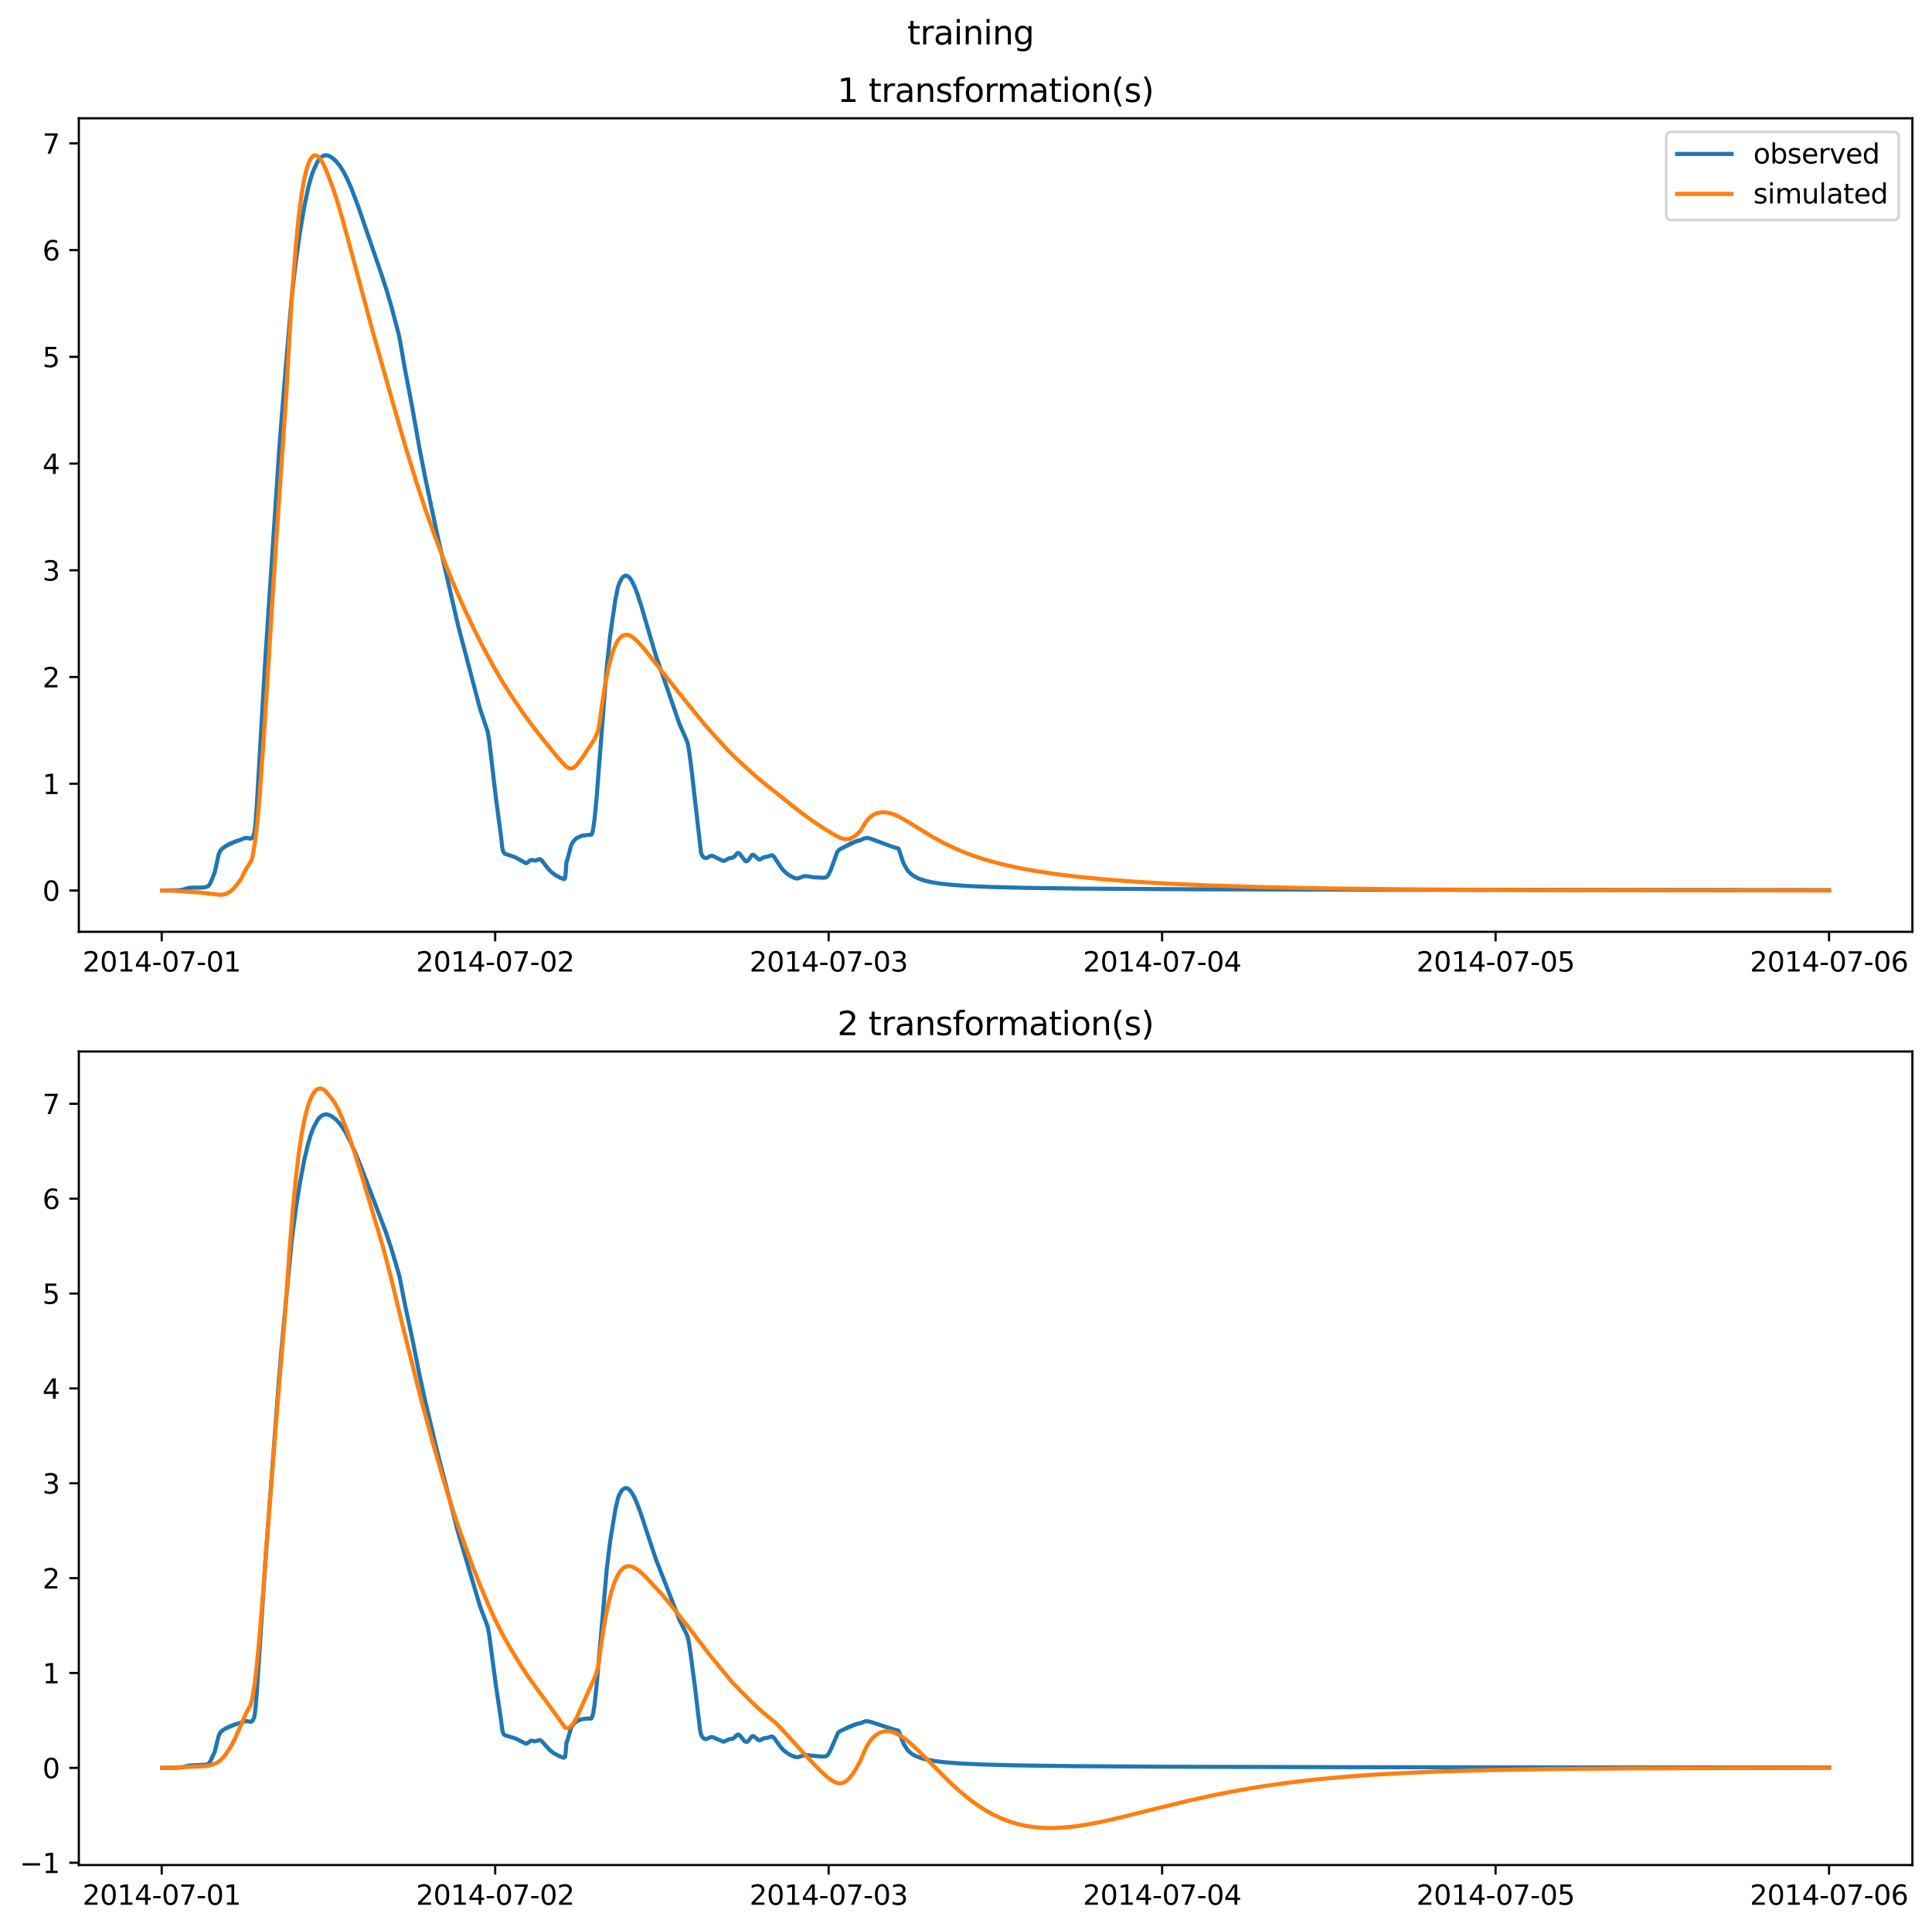 <?xml version="1.0" encoding="utf-8" standalone="no"?>
<!DOCTYPE svg PUBLIC "-//W3C//DTD SVG 1.1//EN"
  "http://www.w3.org/Graphics/SVG/1.1/DTD/svg11.dtd">
<svg xmlns:xlink="http://www.w3.org/1999/xlink" width="709.346pt" height="708.798pt" viewBox="0 0 709.346 708.798" xmlns="http://www.w3.org/2000/svg" version="1.1">
 <defs>
  <style type="text/css">*{stroke-linejoin: round; stroke-linecap: butt}</style>
 </defs>
 <g id="figure_1">
  <g id="patch_1">
   <path d="M 0 708.798 
L 709.346 708.798 
L 709.346 0 
L 0 0 
z
" style="fill: #ffffff"/>
  </g>
  <g id="axes_1">
   <g id="patch_2">
    <path d="M 28.942 342.2 
L 702.146 342.2 
L 702.146 43.44 
L 28.942 43.44 
z
" style="fill: #ffffff"/>
   </g>
   <g id="matplotlib.axis_1">
    <g id="xtick_1">
     <g id="line2d_1">
      <defs>
       <path id="m0d3fabbfa8" d="M 0 0 
L 0 3.5 
" style="stroke: #000000; stroke-width: 0.8"/>
      </defs>
      <g>
       <use xlink:href="#m0d3fabbfa8" x="59.372" y="342.2" style="stroke: #000000; stroke-width: 0.8"/>
      </g>
     </g>
     <g id="text_1">
      <!-- 2014-07-01 -->
      <g transform="translate(30.314 356.798) scale(0.1 -0.1)">
       <defs>
        <path id="DejaVuSans-32" d="M 1228 531 
L 3431 531 
L 3431 0 
L 469 0 
L 469 531 
Q 828 903 1448 1529 
Q 2069 2156 2228 2338 
Q 2531 2678 2651 2914 
Q 2772 3150 2772 3378 
Q 2772 3750 2511 3984 
Q 2250 4219 1831 4219 
Q 1534 4219 1204 4116 
Q 875 4013 500 3803 
L 500 4441 
Q 881 4594 1212 4672 
Q 1544 4750 1819 4750 
Q 2544 4750 2975 4387 
Q 3406 4025 3406 3419 
Q 3406 3131 3298 2873 
Q 3191 2616 2906 2266 
Q 2828 2175 2409 1742 
Q 1991 1309 1228 531 
z
" transform="scale(0.016)"/>
        <path id="DejaVuSans-30" d="M 2034 4250 
Q 1547 4250 1301 3770 
Q 1056 3291 1056 2328 
Q 1056 1369 1301 889 
Q 1547 409 2034 409 
Q 2525 409 2770 889 
Q 3016 1369 3016 2328 
Q 3016 3291 2770 3770 
Q 2525 4250 2034 4250 
z
M 2034 4750 
Q 2819 4750 3233 4129 
Q 3647 3509 3647 2328 
Q 3647 1150 3233 529 
Q 2819 -91 2034 -91 
Q 1250 -91 836 529 
Q 422 1150 422 2328 
Q 422 3509 836 4129 
Q 1250 4750 2034 4750 
z
" transform="scale(0.016)"/>
        <path id="DejaVuSans-31" d="M 794 531 
L 1825 531 
L 1825 4091 
L 703 3866 
L 703 4441 
L 1819 4666 
L 2450 4666 
L 2450 531 
L 3481 531 
L 3481 0 
L 794 0 
L 794 531 
z
" transform="scale(0.016)"/>
        <path id="DejaVuSans-34" d="M 2419 4116 
L 825 1625 
L 2419 1625 
L 2419 4116 
z
M 2253 4666 
L 3047 4666 
L 3047 1625 
L 3713 1625 
L 3713 1100 
L 3047 1100 
L 3047 0 
L 2419 0 
L 2419 1100 
L 313 1100 
L 313 1709 
L 2253 4666 
z
" transform="scale(0.016)"/>
        <path id="DejaVuSans-2d" d="M 313 2009 
L 1997 2009 
L 1997 1497 
L 313 1497 
L 313 2009 
z
" transform="scale(0.016)"/>
        <path id="DejaVuSans-37" d="M 525 4666 
L 3525 4666 
L 3525 4397 
L 1831 0 
L 1172 0 
L 2766 4134 
L 525 4134 
L 525 4666 
z
" transform="scale(0.016)"/>
       </defs>
       <use xlink:href="#DejaVuSans-32"/>
       <use xlink:href="#DejaVuSans-30" x="63.623"/>
       <use xlink:href="#DejaVuSans-31" x="127.246"/>
       <use xlink:href="#DejaVuSans-34" x="190.869"/>
       <use xlink:href="#DejaVuSans-2d" x="254.492"/>
       <use xlink:href="#DejaVuSans-30" x="290.576"/>
       <use xlink:href="#DejaVuSans-37" x="354.199"/>
       <use xlink:href="#DejaVuSans-2d" x="417.822"/>
       <use xlink:href="#DejaVuSans-30" x="453.906"/>
       <use xlink:href="#DejaVuSans-31" x="517.529"/>
      </g>
     </g>
    </g>
    <g id="xtick_2">
     <g id="line2d_2">
      <g>
       <use xlink:href="#m0d3fabbfa8" x="181.807" y="342.2" style="stroke: #000000; stroke-width: 0.8"/>
      </g>
     </g>
     <g id="text_2">
      <!-- 2014-07-02 -->
      <g transform="translate(152.749 356.798) scale(0.1 -0.1)">
       <use xlink:href="#DejaVuSans-32"/>
       <use xlink:href="#DejaVuSans-30" x="63.623"/>
       <use xlink:href="#DejaVuSans-31" x="127.246"/>
       <use xlink:href="#DejaVuSans-34" x="190.869"/>
       <use xlink:href="#DejaVuSans-2d" x="254.492"/>
       <use xlink:href="#DejaVuSans-30" x="290.576"/>
       <use xlink:href="#DejaVuSans-37" x="354.199"/>
       <use xlink:href="#DejaVuSans-2d" x="417.822"/>
       <use xlink:href="#DejaVuSans-30" x="453.906"/>
       <use xlink:href="#DejaVuSans-32" x="517.529"/>
      </g>
     </g>
    </g>
    <g id="xtick_3">
     <g id="line2d_3">
      <g>
       <use xlink:href="#m0d3fabbfa8" x="304.242" y="342.2" style="stroke: #000000; stroke-width: 0.8"/>
      </g>
     </g>
     <g id="text_3">
      <!-- 2014-07-03 -->
      <g transform="translate(275.184 356.798) scale(0.1 -0.1)">
       <defs>
        <path id="DejaVuSans-33" d="M 2597 2516 
Q 3050 2419 3304 2112 
Q 3559 1806 3559 1356 
Q 3559 666 3084 287 
Q 2609 -91 1734 -91 
Q 1441 -91 1130 -33 
Q 819 25 488 141 
L 488 750 
Q 750 597 1062 519 
Q 1375 441 1716 441 
Q 2309 441 2620 675 
Q 2931 909 2931 1356 
Q 2931 1769 2642 2001 
Q 2353 2234 1838 2234 
L 1294 2234 
L 1294 2753 
L 1863 2753 
Q 2328 2753 2575 2939 
Q 2822 3125 2822 3475 
Q 2822 3834 2567 4026 
Q 2313 4219 1838 4219 
Q 1578 4219 1281 4162 
Q 984 4106 628 3988 
L 628 4550 
Q 988 4650 1302 4700 
Q 1616 4750 1894 4750 
Q 2613 4750 3031 4423 
Q 3450 4097 3450 3541 
Q 3450 3153 3228 2886 
Q 3006 2619 2597 2516 
z
" transform="scale(0.016)"/>
       </defs>
       <use xlink:href="#DejaVuSans-32"/>
       <use xlink:href="#DejaVuSans-30" x="63.623"/>
       <use xlink:href="#DejaVuSans-31" x="127.246"/>
       <use xlink:href="#DejaVuSans-34" x="190.869"/>
       <use xlink:href="#DejaVuSans-2d" x="254.492"/>
       <use xlink:href="#DejaVuSans-30" x="290.576"/>
       <use xlink:href="#DejaVuSans-37" x="354.199"/>
       <use xlink:href="#DejaVuSans-2d" x="417.822"/>
       <use xlink:href="#DejaVuSans-30" x="453.906"/>
       <use xlink:href="#DejaVuSans-33" x="517.529"/>
      </g>
     </g>
    </g>
    <g id="xtick_4">
     <g id="line2d_4">
      <g>
       <use xlink:href="#m0d3fabbfa8" x="426.676" y="342.2" style="stroke: #000000; stroke-width: 0.8"/>
      </g>
     </g>
     <g id="text_4">
      <!-- 2014-07-04 -->
      <g transform="translate(397.619 356.798) scale(0.1 -0.1)">
       <use xlink:href="#DejaVuSans-32"/>
       <use xlink:href="#DejaVuSans-30" x="63.623"/>
       <use xlink:href="#DejaVuSans-31" x="127.246"/>
       <use xlink:href="#DejaVuSans-34" x="190.869"/>
       <use xlink:href="#DejaVuSans-2d" x="254.492"/>
       <use xlink:href="#DejaVuSans-30" x="290.576"/>
       <use xlink:href="#DejaVuSans-37" x="354.199"/>
       <use xlink:href="#DejaVuSans-2d" x="417.822"/>
       <use xlink:href="#DejaVuSans-30" x="453.906"/>
       <use xlink:href="#DejaVuSans-34" x="517.529"/>
      </g>
     </g>
    </g>
    <g id="xtick_5">
     <g id="line2d_5">
      <g>
       <use xlink:href="#m0d3fabbfa8" x="549.111" y="342.2" style="stroke: #000000; stroke-width: 0.8"/>
      </g>
     </g>
     <g id="text_5">
      <!-- 2014-07-05 -->
      <g transform="translate(520.053 356.798) scale(0.1 -0.1)">
       <defs>
        <path id="DejaVuSans-35" d="M 691 4666 
L 3169 4666 
L 3169 4134 
L 1269 4134 
L 1269 2991 
Q 1406 3038 1543 3061 
Q 1681 3084 1819 3084 
Q 2600 3084 3056 2656 
Q 3513 2228 3513 1497 
Q 3513 744 3044 326 
Q 2575 -91 1722 -91 
Q 1428 -91 1123 -41 
Q 819 9 494 109 
L 494 744 
Q 775 591 1075 516 
Q 1375 441 1709 441 
Q 2250 441 2565 725 
Q 2881 1009 2881 1497 
Q 2881 1984 2565 2268 
Q 2250 2553 1709 2553 
Q 1456 2553 1204 2497 
Q 953 2441 691 2322 
L 691 4666 
z
" transform="scale(0.016)"/>
       </defs>
       <use xlink:href="#DejaVuSans-32"/>
       <use xlink:href="#DejaVuSans-30" x="63.623"/>
       <use xlink:href="#DejaVuSans-31" x="127.246"/>
       <use xlink:href="#DejaVuSans-34" x="190.869"/>
       <use xlink:href="#DejaVuSans-2d" x="254.492"/>
       <use xlink:href="#DejaVuSans-30" x="290.576"/>
       <use xlink:href="#DejaVuSans-37" x="354.199"/>
       <use xlink:href="#DejaVuSans-2d" x="417.822"/>
       <use xlink:href="#DejaVuSans-30" x="453.906"/>
       <use xlink:href="#DejaVuSans-35" x="517.529"/>
      </g>
     </g>
    </g>
    <g id="xtick_6">
     <g id="line2d_6">
      <g>
       <use xlink:href="#m0d3fabbfa8" x="671.546" y="342.2" style="stroke: #000000; stroke-width: 0.8"/>
      </g>
     </g>
     <g id="text_6">
      <!-- 2014-07-06 -->
      <g transform="translate(642.488 356.798) scale(0.1 -0.1)">
       <defs>
        <path id="DejaVuSans-36" d="M 2113 2584 
Q 1688 2584 1439 2293 
Q 1191 2003 1191 1497 
Q 1191 994 1439 701 
Q 1688 409 2113 409 
Q 2538 409 2786 701 
Q 3034 994 3034 1497 
Q 3034 2003 2786 2293 
Q 2538 2584 2113 2584 
z
M 3366 4563 
L 3366 3988 
Q 3128 4100 2886 4159 
Q 2644 4219 2406 4219 
Q 1781 4219 1451 3797 
Q 1122 3375 1075 2522 
Q 1259 2794 1537 2939 
Q 1816 3084 2150 3084 
Q 2853 3084 3261 2657 
Q 3669 2231 3669 1497 
Q 3669 778 3244 343 
Q 2819 -91 2113 -91 
Q 1303 -91 875 529 
Q 447 1150 447 2328 
Q 447 3434 972 4092 
Q 1497 4750 2381 4750 
Q 2619 4750 2861 4703 
Q 3103 4656 3366 4563 
z
" transform="scale(0.016)"/>
       </defs>
       <use xlink:href="#DejaVuSans-32"/>
       <use xlink:href="#DejaVuSans-30" x="63.623"/>
       <use xlink:href="#DejaVuSans-31" x="127.246"/>
       <use xlink:href="#DejaVuSans-34" x="190.869"/>
       <use xlink:href="#DejaVuSans-2d" x="254.492"/>
       <use xlink:href="#DejaVuSans-30" x="290.576"/>
       <use xlink:href="#DejaVuSans-37" x="354.199"/>
       <use xlink:href="#DejaVuSans-2d" x="417.822"/>
       <use xlink:href="#DejaVuSans-30" x="453.906"/>
       <use xlink:href="#DejaVuSans-36" x="517.529"/>
      </g>
     </g>
    </g>
   </g>
   <g id="matplotlib.axis_2">
    <g id="ytick_1">
     <g id="line2d_7">
      <defs>
       <path id="m745e5eaf6a" d="M 0 0 
L -3.5 0 
" style="stroke: #000000; stroke-width: 0.8"/>
      </defs>
      <g>
       <use xlink:href="#m745e5eaf6a" x="28.942" y="327.025" style="stroke: #000000; stroke-width: 0.8"/>
      </g>
     </g>
     <g id="text_7">
      <!-- 0 -->
      <g transform="translate(15.58 330.825) scale(0.1 -0.1)">
       <use xlink:href="#DejaVuSans-30"/>
      </g>
     </g>
    </g>
    <g id="ytick_2">
     <g id="line2d_8">
      <g>
       <use xlink:href="#m745e5eaf6a" x="28.942" y="287.829" style="stroke: #000000; stroke-width: 0.8"/>
      </g>
     </g>
     <g id="text_8">
      <!-- 1 -->
      <g transform="translate(15.58 291.628) scale(0.1 -0.1)">
       <use xlink:href="#DejaVuSans-31"/>
      </g>
     </g>
    </g>
    <g id="ytick_3">
     <g id="line2d_9">
      <g>
       <use xlink:href="#m745e5eaf6a" x="28.942" y="248.632" style="stroke: #000000; stroke-width: 0.8"/>
      </g>
     </g>
     <g id="text_9">
      <!-- 2 -->
      <g transform="translate(15.58 252.431) scale(0.1 -0.1)">
       <use xlink:href="#DejaVuSans-32"/>
      </g>
     </g>
    </g>
    <g id="ytick_4">
     <g id="line2d_10">
      <g>
       <use xlink:href="#m745e5eaf6a" x="28.942" y="209.435" style="stroke: #000000; stroke-width: 0.8"/>
      </g>
     </g>
     <g id="text_10">
      <!-- 3 -->
      <g transform="translate(15.58 213.234) scale(0.1 -0.1)">
       <use xlink:href="#DejaVuSans-33"/>
      </g>
     </g>
    </g>
    <g id="ytick_5">
     <g id="line2d_11">
      <g>
       <use xlink:href="#m745e5eaf6a" x="28.942" y="170.238" style="stroke: #000000; stroke-width: 0.8"/>
      </g>
     </g>
     <g id="text_11">
      <!-- 4 -->
      <g transform="translate(15.58 174.037) scale(0.1 -0.1)">
       <use xlink:href="#DejaVuSans-34"/>
      </g>
     </g>
    </g>
    <g id="ytick_6">
     <g id="line2d_12">
      <g>
       <use xlink:href="#m745e5eaf6a" x="28.942" y="131.041" style="stroke: #000000; stroke-width: 0.8"/>
      </g>
     </g>
     <g id="text_12">
      <!-- 5 -->
      <g transform="translate(15.58 134.841) scale(0.1 -0.1)">
       <use xlink:href="#DejaVuSans-35"/>
      </g>
     </g>
    </g>
    <g id="ytick_7">
     <g id="line2d_13">
      <g>
       <use xlink:href="#m745e5eaf6a" x="28.942" y="91.845" style="stroke: #000000; stroke-width: 0.8"/>
      </g>
     </g>
     <g id="text_13">
      <!-- 6 -->
      <g transform="translate(15.58 95.644) scale(0.1 -0.1)">
       <use xlink:href="#DejaVuSans-36"/>
      </g>
     </g>
    </g>
    <g id="ytick_8">
     <g id="line2d_14">
      <g>
       <use xlink:href="#m745e5eaf6a" x="28.942" y="52.648" style="stroke: #000000; stroke-width: 0.8"/>
      </g>
     </g>
     <g id="text_14">
      <!-- 7 -->
      <g transform="translate(15.58 56.447) scale(0.1 -0.1)">
       <use xlink:href="#DejaVuSans-37"/>
      </g>
     </g>
    </g>
   </g>
   <g id="line2d_15">
    <path d="M 59.542 327.025 
L 66.344 326.924 
L 67.45 326.625 
L 69.15 326.112 
L 70.595 325.968 
L 73.316 325.986 
L 75.017 325.89 
L 76.122 325.6 
L 76.632 325.229 
L 77.142 324.484 
L 77.738 323.176 
L 78.843 320.368 
L 80.288 313.753 
L 80.883 312.423 
L 81.479 311.718 
L 81.819 311.466 
L 82.159 311.185 
L 82.244 311.192 
L 82.499 310.993 
L 82.754 310.774 
L 82.839 310.81 
L 83.179 310.512 
L 83.264 310.592 
L 83.349 310.403 
L 83.434 310.491 
L 83.604 310.35 
L 84.284 309.907 
L 84.369 310.018 
L 84.454 309.824 
L 84.539 309.934 
L 84.624 309.743 
L 84.709 309.863 
L 84.795 309.668 
L 84.88 309.779 
L 84.965 309.595 
L 85.05 309.688 
L 85.135 309.53 
L 85.22 309.624 
L 85.39 309.517 
L 85.645 309.374 
L 85.9 309.204 
L 85.985 309.293 
L 86.07 309.128 
L 86.155 309.211 
L 86.325 309.088 
L 86.58 309.03 
L 86.665 308.892 
L 86.75 308.957 
L 86.92 308.848 
L 87.005 308.864 
L 87.09 308.754 
L 87.175 308.822 
L 87.345 308.725 
L 87.685 308.625 
L 89.046 308.151 
L 89.556 307.865 
L 89.981 307.72 
L 90.916 307.752 
L 92.107 307.995 
L 92.362 307.893 
L 92.532 307.767 
L 92.957 307.037 
L 93.297 306.244 
L 93.552 304.829 
L 93.892 301.386 
L 94.317 295.191 
L 97.463 241.162 
L 102.48 165.8 
L 103.415 153.364 
L 104.775 136.703 
L 107.156 108.552 
L 108.686 95.578 
L 110.132 85.282 
L 111.747 75.724 
L 113.022 69.63 
L 113.873 66.292 
L 114.978 62.812 
L 116.508 59.5 
L 117.359 58.304 
L 118.124 57.58 
L 118.889 57.158 
L 119.569 57.023 
L 120.335 57.108 
L 121.1 57.417 
L 122.12 58.08 
L 123.31 59.129 
L 124.756 60.88 
L 126.031 62.896 
L 127.392 65.519 
L 128.922 68.972 
L 131.473 75.669 
L 136.319 89.868 
L 139.89 100.254 
L 142.016 106.809 
L 143.801 112.941 
L 146.352 122.637 
L 146.862 125.05 
L 148.648 135.447 
L 150.603 145.629 
L 151.453 150.204 
L 154.004 164.622 
L 156.215 175.886 
L 160.381 195.665 
L 168.118 229.425 
L 176.11 259.807 
L 177.556 264.232 
L 179.086 268.798 
L 179.596 271.957 
L 180.362 278.393 
L 182.062 292.878 
L 183.933 307.007 
L 184.443 311.577 
L 184.783 312.79 
L 185.123 313.321 
L 185.548 313.585 
L 189.204 314.841 
L 193.115 317.026 
L 193.54 316.882 
L 194.22 316.296 
L 194.816 315.875 
L 195.241 315.792 
L 195.836 315.924 
L 196.431 316.062 
L 196.941 315.94 
L 198.047 315.488 
L 198.472 315.627 
L 198.982 316.068 
L 199.917 317.279 
L 201.448 319.243 
L 202.638 320.417 
L 203.913 321.369 
L 205.444 322.221 
L 207.059 322.87 
L 207.484 322.427 
L 207.654 321.024 
L 207.994 316.36 
L 208.079 316.392 
L 208.249 315.94 
L 209.695 310.447 
L 210.545 308.958 
L 211.65 307.826 
L 213.606 306.915 
L 215.732 306.647 
L 217.177 306.494 
L 217.432 305.972 
L 217.772 304.545 
L 218.282 300.938 
L 219.048 292.92 
L 222.789 244.775 
L 224.064 233.073 
L 225.934 220.306 
L 226.87 215.677 
L 227.295 214.391 
L 228.145 212.644 
L 228.655 211.966 
L 229.505 211.424 
L 230.016 211.414 
L 230.611 211.693 
L 231.206 212.246 
L 231.971 213.347 
L 232.991 215.416 
L 233.927 217.834 
L 235.287 221.974 
L 238.263 232.18 
L 240.814 240.81 
L 242.514 245.722 
L 243.875 249.61 
L 249.486 265.93 
L 251.442 270.343 
L 252.462 272.826 
L 253.057 276.103 
L 253.907 282.712 
L 257.393 313.237 
L 257.818 314.216 
L 258.329 314.791 
L 258.754 315.059 
L 259.264 315.136 
L 259.774 314.95 
L 260.964 314.31 
L 261.645 314.306 
L 262.24 314.575 
L 263.09 315.027 
L 265.641 316.206 
L 266.236 316.017 
L 267.001 315.545 
L 267.681 315.197 
L 268.361 315.047 
L 269.127 314.917 
L 269.552 314.628 
L 269.807 314.368 
L 270.657 313.347 
L 270.997 313.233 
L 271.337 313.353 
L 271.762 313.779 
L 273.633 316.185 
L 274.058 316.304 
L 274.398 316.196 
L 274.908 315.671 
L 276.099 313.994 
L 276.439 313.897 
L 276.779 314.019 
L 277.374 314.534 
L 278.564 315.611 
L 278.989 315.653 
L 279.415 315.433 
L 280.35 314.845 
L 281.455 314.654 
L 282.135 314.468 
L 283.326 314.044 
L 283.751 314.216 
L 284.261 314.737 
L 285.026 315.908 
L 286.812 318.67 
L 287.747 319.767 
L 288.937 320.842 
L 290.298 321.756 
L 291.743 322.454 
L 292.338 322.602 
L 293.018 322.578 
L 293.784 322.286 
L 294.974 321.829 
L 295.824 321.744 
L 296.845 321.867 
L 298.97 322.2 
L 302.626 322.354 
L 303.306 322.165 
L 303.732 321.856 
L 304.242 321.15 
L 304.922 319.728 
L 305.942 316.926 
L 307.388 312.931 
L 307.983 312.167 
L 308.578 311.75 
L 309.513 311.318 
L 309.768 311.232 
L 310.108 310.955 
L 310.278 310.913 
L 310.533 310.716 
L 310.618 310.784 
L 310.788 310.628 
L 310.874 310.633 
L 310.959 310.471 
L 311.044 310.581 
L 311.129 310.378 
L 311.214 310.5 
L 311.299 310.292 
L 311.384 310.361 
L 311.724 310.103 
L 311.809 310.172 
L 311.894 309.979 
L 311.979 310.109 
L 312.064 309.89 
L 312.149 310.044 
L 312.234 309.803 
L 312.319 309.954 
L 312.404 309.723 
L 312.489 309.874 
L 312.574 309.633 
L 312.659 309.787 
L 312.744 309.562 
L 312.829 309.704 
L 312.914 309.51 
L 312.999 309.605 
L 313.084 309.444 
L 313.169 309.495 
L 313.424 309.332 
L 313.679 309.164 
L 313.764 309.271 
L 313.849 309.105 
L 313.934 309.176 
L 314.274 308.952 
L 314.36 309.035 
L 314.445 308.889 
L 314.53 308.964 
L 314.87 308.743 
L 314.955 308.817 
L 315.125 308.702 
L 315.21 308.752 
L 315.295 308.634 
L 315.38 308.705 
L 315.72 308.544 
L 315.89 308.573 
L 316.145 308.467 
L 316.57 308.272 
L 316.995 307.975 
L 318.356 307.705 
L 319.461 307.957 
L 320.056 308.161 
L 320.736 308.392 
L 321.246 308.606 
L 321.842 308.826 
L 327.963 311.079 
L 329.834 311.615 
L 330.174 312.296 
L 331.194 315.548 
L 331.789 317.152 
L 333.15 319.543 
L 333.915 320.441 
L 334.935 321.327 
L 336.041 322.036 
L 337.486 322.718 
L 339.357 323.352 
L 341.822 323.945 
L 344.883 324.454 
L 349.219 324.941 
L 354.746 325.339 
L 363.418 325.727 
L 376.682 326.063 
L 396.748 326.331 
L 440.28 326.595 
L 516.632 326.773 
L 666.359 326.891 
L 671.546 326.893 
L 671.546 326.893 
" clip-path="url(#pdb3bdbfca3)" style="fill: none; stroke: #1f77b4; stroke-width: 1.5; stroke-linecap: square"/>
   </g>
   <g id="line2d_16">
    <path d="M 59.542 327.025 
L 64.049 327.134 
L 73.146 327.762 
L 76.462 328.102 
L 80.883 328.615 
L 82.159 328.477 
L 83.094 328.191 
L 84.369 327.498 
L 85.56 326.52 
L 86.92 324.964 
L 88.536 322.783 
L 89.556 320.598 
L 90.746 318.528 
L 92.277 316.112 
L 92.787 314.323 
L 93.722 308.62 
L 94.572 301.182 
L 95.337 292.311 
L 96.868 270.823 
L 98.313 248.014 
L 100.184 217.739 
L 101.714 194.496 
L 105.115 145.147 
L 106.306 122.9 
L 107.411 105.635 
L 108.601 90.406 
L 109.707 79.225 
L 110.642 71.942 
L 111.577 66.386 
L 112.427 62.64 
L 113.193 60.181 
L 113.873 58.642 
L 114.553 57.641 
L 115.148 57.166 
L 115.658 57.023 
L 116.168 57.105 
L 116.679 57.392 
L 117.274 57.958 
L 117.954 58.885 
L 118.804 60.409 
L 119.909 62.909 
L 122.12 68.747 
L 123.651 73.339 
L 125.691 80.25 
L 129.007 92.505 
L 137.084 122.595 
L 145.077 150.871 
L 148.988 164.467 
L 152.814 176.892 
L 156.3 187.424 
L 159.531 196.56 
L 163.527 207.088 
L 166.928 215.437 
L 170.414 223.35 
L 173.815 230.61 
L 177.046 237.055 
L 181.212 244.808 
L 184.358 250.199 
L 187.674 255.421 
L 192.265 262.16 
L 195.241 266.23 
L 198.897 270.923 
L 204.253 277.527 
L 207.314 280.984 
L 208.164 281.727 
L 209.1 282.203 
L 210.12 282.139 
L 210.545 281.965 
L 211.565 281.179 
L 213.606 278.504 
L 217.517 272.638 
L 218.027 271.864 
L 218.537 270.966 
L 219.303 269.093 
L 219.643 267.984 
L 220.153 265.389 
L 221.088 258.32 
L 222.278 250.885 
L 223.384 245.348 
L 224.404 241.272 
L 225.339 238.397 
L 226.19 236.423 
L 227.04 234.974 
L 227.805 234.062 
L 228.57 233.473 
L 229.335 233.168 
L 230.101 233.109 
L 230.866 233.267 
L 231.716 233.659 
L 232.736 234.381 
L 234.182 235.716 
L 235.967 237.65 
L 238.773 241.149 
L 244.64 248.54 
L 248.041 252.869 
L 250.932 256.473 
L 254.162 260.48 
L 258.499 265.808 
L 261.304 269.02 
L 267.681 275.975 
L 270.232 278.485 
L 277.544 285.146 
L 281.03 288.016 
L 289.447 294.72 
L 294.209 298.482 
L 298.46 301.569 
L 302.541 304.261 
L 307.303 307.137 
L 309.003 307.899 
L 310.193 308.156 
L 311.469 308.125 
L 312.574 307.795 
L 314.104 306.807 
L 315.465 305.566 
L 316.145 304.836 
L 316.57 304.048 
L 317.845 301.936 
L 318.866 300.677 
L 319.886 299.751 
L 320.991 299.048 
L 322.182 298.577 
L 323.457 298.34 
L 324.902 298.332 
L 326.348 298.539 
L 327.878 298.987 
L 329.664 299.752 
L 332.13 301.077 
L 336.041 303.472 
L 342.673 307.513 
L 346.754 309.724 
L 350.75 311.634 
L 354.831 313.332 
L 359.082 314.858 
L 363.673 316.268 
L 368.69 317.573 
L 374.301 318.798 
L 380.593 319.94 
L 387.82 321.018 
L 396.068 322.019 
L 405.59 322.945 
L 416.643 323.791 
L 429.567 324.55 
L 444.701 325.211 
L 462.812 325.771 
L 485.003 326.227 
L 513.486 326.578 
L 552.767 326.824 
L 615.345 326.969 
L 671.546 327.007 
L 671.546 327.007 
" clip-path="url(#pdb3bdbfca3)" style="fill: none; stroke: #ff7f0e; stroke-width: 1.5; stroke-linecap: square"/>
   </g>
   <g id="patch_3">
    <path d="M 28.942 342.2 
L 28.942 43.44 
" style="fill: none; stroke: #000000; stroke-width: 0.8; stroke-linejoin: miter; stroke-linecap: square"/>
   </g>
   <g id="patch_4">
    <path d="M 702.146 342.2 
L 702.146 43.44 
" style="fill: none; stroke: #000000; stroke-width: 0.8; stroke-linejoin: miter; stroke-linecap: square"/>
   </g>
   <g id="patch_5">
    <path d="M 28.942 342.2 
L 702.146 342.2 
" style="fill: none; stroke: #000000; stroke-width: 0.8; stroke-linejoin: miter; stroke-linecap: square"/>
   </g>
   <g id="patch_6">
    <path d="M 28.942 43.44 
L 702.146 43.44 
" style="fill: none; stroke: #000000; stroke-width: 0.8; stroke-linejoin: miter; stroke-linecap: square"/>
   </g>
   <g id="text_15">
    <!-- 1 transformation(s) -->
    <g transform="translate(307.429 37.44) scale(0.12 -0.12)">
     <defs>
      <path id="DejaVuSans-20" transform="scale(0.016)"/>
      <path id="DejaVuSans-74" d="M 1172 4494 
L 1172 3500 
L 2356 3500 
L 2356 3053 
L 1172 3053 
L 1172 1153 
Q 1172 725 1289 603 
Q 1406 481 1766 481 
L 2356 481 
L 2356 0 
L 1766 0 
Q 1100 0 847 248 
Q 594 497 594 1153 
L 594 3053 
L 172 3053 
L 172 3500 
L 594 3500 
L 594 4494 
L 1172 4494 
z
" transform="scale(0.016)"/>
      <path id="DejaVuSans-72" d="M 2631 2963 
Q 2534 3019 2420 3045 
Q 2306 3072 2169 3072 
Q 1681 3072 1420 2755 
Q 1159 2438 1159 1844 
L 1159 0 
L 581 0 
L 581 3500 
L 1159 3500 
L 1159 2956 
Q 1341 3275 1631 3429 
Q 1922 3584 2338 3584 
Q 2397 3584 2469 3576 
Q 2541 3569 2628 3553 
L 2631 2963 
z
" transform="scale(0.016)"/>
      <path id="DejaVuSans-61" d="M 2194 1759 
Q 1497 1759 1228 1600 
Q 959 1441 959 1056 
Q 959 750 1161 570 
Q 1363 391 1709 391 
Q 2188 391 2477 730 
Q 2766 1069 2766 1631 
L 2766 1759 
L 2194 1759 
z
M 3341 1997 
L 3341 0 
L 2766 0 
L 2766 531 
Q 2569 213 2275 61 
Q 1981 -91 1556 -91 
Q 1019 -91 701 211 
Q 384 513 384 1019 
Q 384 1609 779 1909 
Q 1175 2209 1959 2209 
L 2766 2209 
L 2766 2266 
Q 2766 2663 2505 2880 
Q 2244 3097 1772 3097 
Q 1472 3097 1187 3025 
Q 903 2953 641 2809 
L 641 3341 
Q 956 3463 1253 3523 
Q 1550 3584 1831 3584 
Q 2591 3584 2966 3190 
Q 3341 2797 3341 1997 
z
" transform="scale(0.016)"/>
      <path id="DejaVuSans-6e" d="M 3513 2113 
L 3513 0 
L 2938 0 
L 2938 2094 
Q 2938 2591 2744 2837 
Q 2550 3084 2163 3084 
Q 1697 3084 1428 2787 
Q 1159 2491 1159 1978 
L 1159 0 
L 581 0 
L 581 3500 
L 1159 3500 
L 1159 2956 
Q 1366 3272 1645 3428 
Q 1925 3584 2291 3584 
Q 2894 3584 3203 3211 
Q 3513 2838 3513 2113 
z
" transform="scale(0.016)"/>
      <path id="DejaVuSans-73" d="M 2834 3397 
L 2834 2853 
Q 2591 2978 2328 3040 
Q 2066 3103 1784 3103 
Q 1356 3103 1142 2972 
Q 928 2841 928 2578 
Q 928 2378 1081 2264 
Q 1234 2150 1697 2047 
L 1894 2003 
Q 2506 1872 2764 1633 
Q 3022 1394 3022 966 
Q 3022 478 2636 193 
Q 2250 -91 1575 -91 
Q 1294 -91 989 -36 
Q 684 19 347 128 
L 347 722 
Q 666 556 975 473 
Q 1284 391 1588 391 
Q 1994 391 2212 530 
Q 2431 669 2431 922 
Q 2431 1156 2273 1281 
Q 2116 1406 1581 1522 
L 1381 1569 
Q 847 1681 609 1914 
Q 372 2147 372 2553 
Q 372 3047 722 3315 
Q 1072 3584 1716 3584 
Q 2034 3584 2315 3537 
Q 2597 3491 2834 3397 
z
" transform="scale(0.016)"/>
      <path id="DejaVuSans-66" d="M 2375 4863 
L 2375 4384 
L 1825 4384 
Q 1516 4384 1395 4259 
Q 1275 4134 1275 3809 
L 1275 3500 
L 2222 3500 
L 2222 3053 
L 1275 3053 
L 1275 0 
L 697 0 
L 697 3053 
L 147 3053 
L 147 3500 
L 697 3500 
L 697 3744 
Q 697 4328 969 4595 
Q 1241 4863 1831 4863 
L 2375 4863 
z
" transform="scale(0.016)"/>
      <path id="DejaVuSans-6f" d="M 1959 3097 
Q 1497 3097 1228 2736 
Q 959 2375 959 1747 
Q 959 1119 1226 758 
Q 1494 397 1959 397 
Q 2419 397 2687 759 
Q 2956 1122 2956 1747 
Q 2956 2369 2687 2733 
Q 2419 3097 1959 3097 
z
M 1959 3584 
Q 2709 3584 3137 3096 
Q 3566 2609 3566 1747 
Q 3566 888 3137 398 
Q 2709 -91 1959 -91 
Q 1206 -91 779 398 
Q 353 888 353 1747 
Q 353 2609 779 3096 
Q 1206 3584 1959 3584 
z
" transform="scale(0.016)"/>
      <path id="DejaVuSans-6d" d="M 3328 2828 
Q 3544 3216 3844 3400 
Q 4144 3584 4550 3584 
Q 5097 3584 5394 3201 
Q 5691 2819 5691 2113 
L 5691 0 
L 5113 0 
L 5113 2094 
Q 5113 2597 4934 2840 
Q 4756 3084 4391 3084 
Q 3944 3084 3684 2787 
Q 3425 2491 3425 1978 
L 3425 0 
L 2847 0 
L 2847 2094 
Q 2847 2600 2669 2842 
Q 2491 3084 2119 3084 
Q 1678 3084 1418 2786 
Q 1159 2488 1159 1978 
L 1159 0 
L 581 0 
L 581 3500 
L 1159 3500 
L 1159 2956 
Q 1356 3278 1631 3431 
Q 1906 3584 2284 3584 
Q 2666 3584 2933 3390 
Q 3200 3197 3328 2828 
z
" transform="scale(0.016)"/>
      <path id="DejaVuSans-69" d="M 603 3500 
L 1178 3500 
L 1178 0 
L 603 0 
L 603 3500 
z
M 603 4863 
L 1178 4863 
L 1178 4134 
L 603 4134 
L 603 4863 
z
" transform="scale(0.016)"/>
      <path id="DejaVuSans-28" d="M 1984 4856 
Q 1566 4138 1362 3434 
Q 1159 2731 1159 2009 
Q 1159 1288 1364 580 
Q 1569 -128 1984 -844 
L 1484 -844 
Q 1016 -109 783 600 
Q 550 1309 550 2009 
Q 550 2706 781 3412 
Q 1013 4119 1484 4856 
L 1984 4856 
z
" transform="scale(0.016)"/>
      <path id="DejaVuSans-29" d="M 513 4856 
L 1013 4856 
Q 1481 4119 1714 3412 
Q 1947 2706 1947 2009 
Q 1947 1309 1714 600 
Q 1481 -109 1013 -844 
L 513 -844 
Q 928 -128 1133 580 
Q 1338 1288 1338 2009 
Q 1338 2731 1133 3434 
Q 928 4138 513 4856 
z
" transform="scale(0.016)"/>
     </defs>
     <use xlink:href="#DejaVuSans-31"/>
     <use xlink:href="#DejaVuSans-20" x="63.623"/>
     <use xlink:href="#DejaVuSans-74" x="95.41"/>
     <use xlink:href="#DejaVuSans-72" x="134.619"/>
     <use xlink:href="#DejaVuSans-61" x="175.732"/>
     <use xlink:href="#DejaVuSans-6e" x="237.012"/>
     <use xlink:href="#DejaVuSans-73" x="300.391"/>
     <use xlink:href="#DejaVuSans-66" x="352.49"/>
     <use xlink:href="#DejaVuSans-6f" x="387.695"/>
     <use xlink:href="#DejaVuSans-72" x="448.877"/>
     <use xlink:href="#DejaVuSans-6d" x="488.24"/>
     <use xlink:href="#DejaVuSans-61" x="585.652"/>
     <use xlink:href="#DejaVuSans-74" x="646.932"/>
     <use xlink:href="#DejaVuSans-69" x="686.141"/>
     <use xlink:href="#DejaVuSans-6f" x="713.924"/>
     <use xlink:href="#DejaVuSans-6e" x="775.105"/>
     <use xlink:href="#DejaVuSans-28" x="838.484"/>
     <use xlink:href="#DejaVuSans-73" x="877.498"/>
     <use xlink:href="#DejaVuSans-29" x="929.598"/>
    </g>
   </g>
   <g id="legend_1">
    <g id="patch_7">
     <path d="M 613.752 80.796 
L 695.146 80.796 
Q 697.146 80.796 697.146 78.796 
L 697.146 50.44 
Q 697.146 48.44 695.146 48.44 
L 613.752 48.44 
Q 611.752 48.44 611.752 50.44 
L 611.752 78.796 
Q 611.752 80.796 613.752 80.796 
z
" style="fill: #ffffff; opacity: 0.8; stroke: #cccccc; stroke-linejoin: miter"/>
    </g>
    <g id="line2d_17">
     <path d="M 615.752 56.538 
L 625.752 56.538 
L 635.752 56.538 
" style="fill: none; stroke: #1f77b4; stroke-width: 1.5; stroke-linecap: square"/>
    </g>
    <g id="text_16">
     <!-- observed -->
     <g transform="translate(643.752 60.038) scale(0.1 -0.1)">
      <defs>
       <path id="DejaVuSans-62" d="M 3116 1747 
Q 3116 2381 2855 2742 
Q 2594 3103 2138 3103 
Q 1681 3103 1420 2742 
Q 1159 2381 1159 1747 
Q 1159 1113 1420 752 
Q 1681 391 2138 391 
Q 2594 391 2855 752 
Q 3116 1113 3116 1747 
z
M 1159 2969 
Q 1341 3281 1617 3432 
Q 1894 3584 2278 3584 
Q 2916 3584 3314 3078 
Q 3713 2572 3713 1747 
Q 3713 922 3314 415 
Q 2916 -91 2278 -91 
Q 1894 -91 1617 61 
Q 1341 213 1159 525 
L 1159 0 
L 581 0 
L 581 4863 
L 1159 4863 
L 1159 2969 
z
" transform="scale(0.016)"/>
       <path id="DejaVuSans-65" d="M 3597 1894 
L 3597 1613 
L 953 1613 
Q 991 1019 1311 708 
Q 1631 397 2203 397 
Q 2534 397 2845 478 
Q 3156 559 3463 722 
L 3463 178 
Q 3153 47 2828 -22 
Q 2503 -91 2169 -91 
Q 1331 -91 842 396 
Q 353 884 353 1716 
Q 353 2575 817 3079 
Q 1281 3584 2069 3584 
Q 2775 3584 3186 3129 
Q 3597 2675 3597 1894 
z
M 3022 2063 
Q 3016 2534 2758 2815 
Q 2500 3097 2075 3097 
Q 1594 3097 1305 2825 
Q 1016 2553 972 2059 
L 3022 2063 
z
" transform="scale(0.016)"/>
       <path id="DejaVuSans-76" d="M 191 3500 
L 800 3500 
L 1894 563 
L 2988 3500 
L 3597 3500 
L 2284 0 
L 1503 0 
L 191 3500 
z
" transform="scale(0.016)"/>
       <path id="DejaVuSans-64" d="M 2906 2969 
L 2906 4863 
L 3481 4863 
L 3481 0 
L 2906 0 
L 2906 525 
Q 2725 213 2448 61 
Q 2172 -91 1784 -91 
Q 1150 -91 751 415 
Q 353 922 353 1747 
Q 353 2572 751 3078 
Q 1150 3584 1784 3584 
Q 2172 3584 2448 3432 
Q 2725 3281 2906 2969 
z
M 947 1747 
Q 947 1113 1208 752 
Q 1469 391 1925 391 
Q 2381 391 2643 752 
Q 2906 1113 2906 1747 
Q 2906 2381 2643 2742 
Q 2381 3103 1925 3103 
Q 1469 3103 1208 2742 
Q 947 2381 947 1747 
z
" transform="scale(0.016)"/>
      </defs>
      <use xlink:href="#DejaVuSans-6f"/>
      <use xlink:href="#DejaVuSans-62" x="61.182"/>
      <use xlink:href="#DejaVuSans-73" x="124.658"/>
      <use xlink:href="#DejaVuSans-65" x="176.758"/>
      <use xlink:href="#DejaVuSans-72" x="238.281"/>
      <use xlink:href="#DejaVuSans-76" x="279.395"/>
      <use xlink:href="#DejaVuSans-65" x="338.574"/>
      <use xlink:href="#DejaVuSans-64" x="400.098"/>
     </g>
    </g>
    <g id="line2d_18">
     <path d="M 615.752 71.217 
L 625.752 71.217 
L 635.752 71.217 
" style="fill: none; stroke: #ff7f0e; stroke-width: 1.5; stroke-linecap: square"/>
    </g>
    <g id="text_17">
     <!-- simulated -->
     <g transform="translate(643.752 74.717) scale(0.1 -0.1)">
      <defs>
       <path id="DejaVuSans-75" d="M 544 1381 
L 544 3500 
L 1119 3500 
L 1119 1403 
Q 1119 906 1312 657 
Q 1506 409 1894 409 
Q 2359 409 2629 706 
Q 2900 1003 2900 1516 
L 2900 3500 
L 3475 3500 
L 3475 0 
L 2900 0 
L 2900 538 
Q 2691 219 2414 64 
Q 2138 -91 1772 -91 
Q 1169 -91 856 284 
Q 544 659 544 1381 
z
M 1991 3584 
L 1991 3584 
z
" transform="scale(0.016)"/>
       <path id="DejaVuSans-6c" d="M 603 4863 
L 1178 4863 
L 1178 0 
L 603 0 
L 603 4863 
z
" transform="scale(0.016)"/>
      </defs>
      <use xlink:href="#DejaVuSans-73"/>
      <use xlink:href="#DejaVuSans-69" x="52.1"/>
      <use xlink:href="#DejaVuSans-6d" x="79.883"/>
      <use xlink:href="#DejaVuSans-75" x="177.295"/>
      <use xlink:href="#DejaVuSans-6c" x="240.674"/>
      <use xlink:href="#DejaVuSans-61" x="268.457"/>
      <use xlink:href="#DejaVuSans-74" x="329.736"/>
      <use xlink:href="#DejaVuSans-65" x="368.945"/>
      <use xlink:href="#DejaVuSans-64" x="430.469"/>
     </g>
    </g>
   </g>
  </g>
  <g id="axes_2">
   <g id="patch_8">
    <path d="M 28.942 684.92 
L 702.146 684.92 
L 702.146 386.16 
L 28.942 386.16 
z
" style="fill: #ffffff"/>
   </g>
   <g id="matplotlib.axis_3">
    <g id="xtick_7">
     <g id="line2d_19">
      <g>
       <use xlink:href="#m0d3fabbfa8" x="59.372" y="684.92" style="stroke: #000000; stroke-width: 0.8"/>
      </g>
     </g>
     <g id="text_18">
      <!-- 2014-07-01 -->
      <g transform="translate(30.314 699.518) scale(0.1 -0.1)">
       <use xlink:href="#DejaVuSans-32"/>
       <use xlink:href="#DejaVuSans-30" x="63.623"/>
       <use xlink:href="#DejaVuSans-31" x="127.246"/>
       <use xlink:href="#DejaVuSans-34" x="190.869"/>
       <use xlink:href="#DejaVuSans-2d" x="254.492"/>
       <use xlink:href="#DejaVuSans-30" x="290.576"/>
       <use xlink:href="#DejaVuSans-37" x="354.199"/>
       <use xlink:href="#DejaVuSans-2d" x="417.822"/>
       <use xlink:href="#DejaVuSans-30" x="453.906"/>
       <use xlink:href="#DejaVuSans-31" x="517.529"/>
      </g>
     </g>
    </g>
    <g id="xtick_8">
     <g id="line2d_20">
      <g>
       <use xlink:href="#m0d3fabbfa8" x="181.807" y="684.92" style="stroke: #000000; stroke-width: 0.8"/>
      </g>
     </g>
     <g id="text_19">
      <!-- 2014-07-02 -->
      <g transform="translate(152.749 699.518) scale(0.1 -0.1)">
       <use xlink:href="#DejaVuSans-32"/>
       <use xlink:href="#DejaVuSans-30" x="63.623"/>
       <use xlink:href="#DejaVuSans-31" x="127.246"/>
       <use xlink:href="#DejaVuSans-34" x="190.869"/>
       <use xlink:href="#DejaVuSans-2d" x="254.492"/>
       <use xlink:href="#DejaVuSans-30" x="290.576"/>
       <use xlink:href="#DejaVuSans-37" x="354.199"/>
       <use xlink:href="#DejaVuSans-2d" x="417.822"/>
       <use xlink:href="#DejaVuSans-30" x="453.906"/>
       <use xlink:href="#DejaVuSans-32" x="517.529"/>
      </g>
     </g>
    </g>
    <g id="xtick_9">
     <g id="line2d_21">
      <g>
       <use xlink:href="#m0d3fabbfa8" x="304.242" y="684.92" style="stroke: #000000; stroke-width: 0.8"/>
      </g>
     </g>
     <g id="text_20">
      <!-- 2014-07-03 -->
      <g transform="translate(275.184 699.518) scale(0.1 -0.1)">
       <use xlink:href="#DejaVuSans-32"/>
       <use xlink:href="#DejaVuSans-30" x="63.623"/>
       <use xlink:href="#DejaVuSans-31" x="127.246"/>
       <use xlink:href="#DejaVuSans-34" x="190.869"/>
       <use xlink:href="#DejaVuSans-2d" x="254.492"/>
       <use xlink:href="#DejaVuSans-30" x="290.576"/>
       <use xlink:href="#DejaVuSans-37" x="354.199"/>
       <use xlink:href="#DejaVuSans-2d" x="417.822"/>
       <use xlink:href="#DejaVuSans-30" x="453.906"/>
       <use xlink:href="#DejaVuSans-33" x="517.529"/>
      </g>
     </g>
    </g>
    <g id="xtick_10">
     <g id="line2d_22">
      <g>
       <use xlink:href="#m0d3fabbfa8" x="426.676" y="684.92" style="stroke: #000000; stroke-width: 0.8"/>
      </g>
     </g>
     <g id="text_21">
      <!-- 2014-07-04 -->
      <g transform="translate(397.619 699.518) scale(0.1 -0.1)">
       <use xlink:href="#DejaVuSans-32"/>
       <use xlink:href="#DejaVuSans-30" x="63.623"/>
       <use xlink:href="#DejaVuSans-31" x="127.246"/>
       <use xlink:href="#DejaVuSans-34" x="190.869"/>
       <use xlink:href="#DejaVuSans-2d" x="254.492"/>
       <use xlink:href="#DejaVuSans-30" x="290.576"/>
       <use xlink:href="#DejaVuSans-37" x="354.199"/>
       <use xlink:href="#DejaVuSans-2d" x="417.822"/>
       <use xlink:href="#DejaVuSans-30" x="453.906"/>
       <use xlink:href="#DejaVuSans-34" x="517.529"/>
      </g>
     </g>
    </g>
    <g id="xtick_11">
     <g id="line2d_23">
      <g>
       <use xlink:href="#m0d3fabbfa8" x="549.111" y="684.92" style="stroke: #000000; stroke-width: 0.8"/>
      </g>
     </g>
     <g id="text_22">
      <!-- 2014-07-05 -->
      <g transform="translate(520.053 699.518) scale(0.1 -0.1)">
       <use xlink:href="#DejaVuSans-32"/>
       <use xlink:href="#DejaVuSans-30" x="63.623"/>
       <use xlink:href="#DejaVuSans-31" x="127.246"/>
       <use xlink:href="#DejaVuSans-34" x="190.869"/>
       <use xlink:href="#DejaVuSans-2d" x="254.492"/>
       <use xlink:href="#DejaVuSans-30" x="290.576"/>
       <use xlink:href="#DejaVuSans-37" x="354.199"/>
       <use xlink:href="#DejaVuSans-2d" x="417.822"/>
       <use xlink:href="#DejaVuSans-30" x="453.906"/>
       <use xlink:href="#DejaVuSans-35" x="517.529"/>
      </g>
     </g>
    </g>
    <g id="xtick_12">
     <g id="line2d_24">
      <g>
       <use xlink:href="#m0d3fabbfa8" x="671.546" y="684.92" style="stroke: #000000; stroke-width: 0.8"/>
      </g>
     </g>
     <g id="text_23">
      <!-- 2014-07-06 -->
      <g transform="translate(642.488 699.518) scale(0.1 -0.1)">
       <use xlink:href="#DejaVuSans-32"/>
       <use xlink:href="#DejaVuSans-30" x="63.623"/>
       <use xlink:href="#DejaVuSans-31" x="127.246"/>
       <use xlink:href="#DejaVuSans-34" x="190.869"/>
       <use xlink:href="#DejaVuSans-2d" x="254.492"/>
       <use xlink:href="#DejaVuSans-30" x="290.576"/>
       <use xlink:href="#DejaVuSans-37" x="354.199"/>
       <use xlink:href="#DejaVuSans-2d" x="417.822"/>
       <use xlink:href="#DejaVuSans-30" x="453.906"/>
       <use xlink:href="#DejaVuSans-36" x="517.529"/>
      </g>
     </g>
    </g>
   </g>
   <g id="matplotlib.axis_4">
    <g id="ytick_9">
     <g id="line2d_25">
      <g>
       <use xlink:href="#m745e5eaf6a" x="28.942" y="684.084" style="stroke: #000000; stroke-width: 0.8"/>
      </g>
     </g>
     <g id="text_24">
      <!-- −1 -->
      <g transform="translate(7.2 687.883) scale(0.1 -0.1)">
       <defs>
        <path id="DejaVuSans-2212" d="M 678 2272 
L 4684 2272 
L 4684 1741 
L 678 1741 
L 678 2272 
z
" transform="scale(0.016)"/>
       </defs>
       <use xlink:href="#DejaVuSans-2212"/>
       <use xlink:href="#DejaVuSans-31" x="83.789"/>
      </g>
     </g>
    </g>
    <g id="ytick_10">
     <g id="line2d_26">
      <g>
       <use xlink:href="#m745e5eaf6a" x="28.942" y="649.242" style="stroke: #000000; stroke-width: 0.8"/>
      </g>
     </g>
     <g id="text_25">
      <!-- 0 -->
      <g transform="translate(15.58 653.041) scale(0.1 -0.1)">
       <use xlink:href="#DejaVuSans-30"/>
      </g>
     </g>
    </g>
    <g id="ytick_11">
     <g id="line2d_27">
      <g>
       <use xlink:href="#m745e5eaf6a" x="28.942" y="614.4" style="stroke: #000000; stroke-width: 0.8"/>
      </g>
     </g>
     <g id="text_26">
      <!-- 1 -->
      <g transform="translate(15.58 618.199) scale(0.1 -0.1)">
       <use xlink:href="#DejaVuSans-31"/>
      </g>
     </g>
    </g>
    <g id="ytick_12">
     <g id="line2d_28">
      <g>
       <use xlink:href="#m745e5eaf6a" x="28.942" y="579.558" style="stroke: #000000; stroke-width: 0.8"/>
      </g>
     </g>
     <g id="text_27">
      <!-- 2 -->
      <g transform="translate(15.58 583.357) scale(0.1 -0.1)">
       <use xlink:href="#DejaVuSans-32"/>
      </g>
     </g>
    </g>
    <g id="ytick_13">
     <g id="line2d_29">
      <g>
       <use xlink:href="#m745e5eaf6a" x="28.942" y="544.716" style="stroke: #000000; stroke-width: 0.8"/>
      </g>
     </g>
     <g id="text_28">
      <!-- 3 -->
      <g transform="translate(15.58 548.516) scale(0.1 -0.1)">
       <use xlink:href="#DejaVuSans-33"/>
      </g>
     </g>
    </g>
    <g id="ytick_14">
     <g id="line2d_30">
      <g>
       <use xlink:href="#m745e5eaf6a" x="28.942" y="509.875" style="stroke: #000000; stroke-width: 0.8"/>
      </g>
     </g>
     <g id="text_29">
      <!-- 4 -->
      <g transform="translate(15.58 513.674) scale(0.1 -0.1)">
       <use xlink:href="#DejaVuSans-34"/>
      </g>
     </g>
    </g>
    <g id="ytick_15">
     <g id="line2d_31">
      <g>
       <use xlink:href="#m745e5eaf6a" x="28.942" y="475.033" style="stroke: #000000; stroke-width: 0.8"/>
      </g>
     </g>
     <g id="text_30">
      <!-- 5 -->
      <g transform="translate(15.58 478.832) scale(0.1 -0.1)">
       <use xlink:href="#DejaVuSans-35"/>
      </g>
     </g>
    </g>
    <g id="ytick_16">
     <g id="line2d_32">
      <g>
       <use xlink:href="#m745e5eaf6a" x="28.942" y="440.191" style="stroke: #000000; stroke-width: 0.8"/>
      </g>
     </g>
     <g id="text_31">
      <!-- 6 -->
      <g transform="translate(15.58 443.99) scale(0.1 -0.1)">
       <use xlink:href="#DejaVuSans-36"/>
      </g>
     </g>
    </g>
    <g id="ytick_17">
     <g id="line2d_33">
      <g>
       <use xlink:href="#m745e5eaf6a" x="28.942" y="405.349" style="stroke: #000000; stroke-width: 0.8"/>
      </g>
     </g>
     <g id="text_32">
      <!-- 7 -->
      <g transform="translate(15.58 409.148) scale(0.1 -0.1)">
       <use xlink:href="#DejaVuSans-37"/>
      </g>
     </g>
    </g>
   </g>
   <g id="line2d_34">
    <path d="M 59.542 649.242 
L 66.429 649.138 
L 67.79 648.777 
L 69.235 648.416 
L 70.766 648.298 
L 75.782 648.085 
L 76.462 647.772 
L 76.887 647.344 
L 77.312 646.684 
L 78.843 643.324 
L 80.288 637.444 
L 80.883 636.261 
L 81.479 635.635 
L 81.989 635.309 
L 82.414 635.046 
L 83.179 634.563 
L 83.264 634.634 
L 83.349 634.466 
L 83.434 634.545 
L 83.604 634.419 
L 84.284 634.025 
L 84.369 634.124 
L 84.454 633.952 
L 84.539 634.049 
L 84.624 633.88 
L 84.709 633.987 
L 84.795 633.813 
L 84.88 633.911 
L 84.965 633.748 
L 85.05 633.831 
L 85.135 633.69 
L 85.22 633.774 
L 85.39 633.679 
L 85.645 633.552 
L 85.9 633.4 
L 85.985 633.479 
L 86.07 633.333 
L 86.155 633.407 
L 86.325 633.297 
L 86.58 633.246 
L 86.75 633.181 
L 87.09 633 
L 87.175 633.061 
L 87.345 632.975 
L 87.685 632.885 
L 89.046 632.465 
L 89.556 632.21 
L 90.066 632.075 
L 90.916 632.11 
L 92.192 632.323 
L 92.617 632.019 
L 92.957 631.474 
L 93.297 630.769 
L 93.552 629.511 
L 93.892 626.451 
L 94.317 620.944 
L 97.463 572.918 
L 102.48 505.93 
L 103.415 494.875 
L 104.775 480.065 
L 107.156 455.043 
L 108.686 443.51 
L 110.132 434.357 
L 111.747 425.861 
L 113.022 420.445 
L 113.873 417.478 
L 114.978 414.384 
L 116.508 411.44 
L 117.359 410.377 
L 118.124 409.733 
L 118.889 409.359 
L 119.569 409.238 
L 120.335 409.314 
L 121.185 409.629 
L 122.29 410.295 
L 123.395 411.193 
L 124.586 412.459 
L 125.776 414.069 
L 127.051 416.165 
L 128.667 419.324 
L 130.622 423.745 
L 132.833 429.267 
L 141.506 452.038 
L 143.631 458.396 
L 146.352 467.563 
L 146.862 469.707 
L 148.648 478.949 
L 150.603 488 
L 151.453 492.066 
L 154.004 504.883 
L 156.215 514.895 
L 160.381 532.477 
L 168.118 562.485 
L 176.195 589.741 
L 177.811 594.107 
L 178.406 595.544 
L 179.086 597.484 
L 179.596 600.292 
L 180.362 606.013 
L 182.062 618.889 
L 183.933 631.447 
L 184.443 635.51 
L 184.783 636.588 
L 185.123 637.06 
L 185.548 637.295 
L 189.289 638.456 
L 193.03 640.34 
L 193.37 640.306 
L 193.965 639.92 
L 194.816 639.33 
L 195.326 639.262 
L 196.091 639.443 
L 196.516 639.493 
L 197.026 639.35 
L 198.047 638.986 
L 198.472 639.11 
L 198.982 639.502 
L 200.002 640.684 
L 201.873 642.729 
L 203.148 643.74 
L 205.104 644.822 
L 206.889 645.509 
L 207.144 645.479 
L 207.484 645.155 
L 207.654 643.907 
L 207.994 639.761 
L 208.079 639.789 
L 208.249 639.388 
L 209.695 634.506 
L 210.545 633.181 
L 211.735 632.136 
L 213.011 631.532 
L 213.691 631.353 
L 215.647 631.121 
L 217.007 631.116 
L 217.177 630.992 
L 217.432 630.528 
L 217.772 629.259 
L 218.282 626.053 
L 219.048 618.925 
L 222.789 576.13 
L 224.064 565.728 
L 225.934 554.379 
L 226.87 550.265 
L 227.295 549.122 
L 228.145 547.568 
L 228.655 546.966 
L 229.505 546.485 
L 230.016 546.475 
L 230.611 546.723 
L 231.206 547.215 
L 231.971 548.194 
L 232.991 550.032 
L 233.927 552.182 
L 235.287 555.862 
L 238.263 564.934 
L 240.814 572.605 
L 242.514 576.971 
L 243.875 580.428 
L 249.486 594.935 
L 251.527 599.021 
L 252.377 600.755 
L 252.887 603.008 
L 253.567 607.373 
L 255.183 619.711 
L 256.713 632.65 
L 257.053 635.562 
L 257.393 636.985 
L 257.818 637.855 
L 258.329 638.367 
L 258.839 638.632 
L 259.349 638.658 
L 259.944 638.421 
L 260.964 637.939 
L 261.645 637.936 
L 262.325 638.225 
L 265.556 639.629 
L 266.151 639.492 
L 267.086 638.986 
L 267.851 638.684 
L 268.702 638.566 
L 269.212 638.448 
L 269.722 638.062 
L 270.147 637.567 
L 270.742 637.031 
L 271.167 637.01 
L 271.592 637.292 
L 272.103 637.903 
L 273.293 639.377 
L 273.888 639.691 
L 274.228 639.684 
L 274.568 639.505 
L 275.163 638.806 
L 275.929 637.782 
L 276.354 637.574 
L 276.694 637.637 
L 277.289 638.063 
L 278.564 639.095 
L 278.989 639.133 
L 279.5 638.881 
L 280.35 638.415 
L 281.54 638.235 
L 282.135 638.079 
L 283.326 637.703 
L 283.751 637.856 
L 284.261 638.319 
L 285.026 639.36 
L 286.812 641.815 
L 287.747 642.79 
L 288.937 643.746 
L 290.383 644.601 
L 291.913 645.23 
L 292.763 645.319 
L 293.444 645.168 
L 295.314 644.571 
L 296.334 644.58 
L 301.436 645.061 
L 302.966 645.04 
L 303.476 644.836 
L 303.987 644.375 
L 304.497 643.592 
L 305.262 641.981 
L 307.728 636.265 
L 308.578 635.663 
L 309.513 635.28 
L 309.853 635.116 
L 310.959 634.527 
L 311.044 634.624 
L 311.129 634.444 
L 311.214 634.552 
L 311.299 634.367 
L 311.384 634.428 
L 311.724 634.2 
L 311.809 634.261 
L 311.894 634.089 
L 311.979 634.205 
L 312.064 634.011 
L 312.149 634.147 
L 312.234 633.933 
L 312.319 634.067 
L 312.404 633.862 
L 312.489 633.996 
L 312.574 633.782 
L 312.659 633.919 
L 312.744 633.719 
L 312.829 633.845 
L 312.914 633.673 
L 312.999 633.757 
L 313.169 633.659 
L 313.424 633.514 
L 313.679 633.365 
L 313.764 633.46 
L 313.849 633.312 
L 313.934 633.376 
L 314.274 633.177 
L 314.36 633.25 
L 314.445 633.121 
L 314.53 633.187 
L 314.87 632.99 
L 315.04 632.987 
L 315.55 632.851 
L 315.635 632.905 
L 315.805 632.847 
L 316.315 632.718 
L 316.655 632.493 
L 318.101 632.053 
L 319.716 632.368 
L 320.651 632.675 
L 320.991 632.772 
L 322.097 633.154 
L 322.947 633.435 
L 324.477 633.948 
L 328.303 635.144 
L 329.834 635.544 
L 330.174 636.149 
L 331.194 639.04 
L 331.789 640.466 
L 333.15 642.59 
L 334 643.466 
L 335.105 644.288 
L 336.551 645.043 
L 338.336 645.69 
L 340.122 646.16 
L 343.013 646.7 
L 347.094 647.2 
L 352.535 647.62 
L 360.868 648.004 
L 372.856 648.318 
L 393.262 648.594 
L 429.227 648.818 
L 496.396 648.989 
L 651.65 649.116 
L 671.546 649.124 
L 671.546 649.124 
" clip-path="url(#p4b9242164f)" style="fill: none; stroke: #1f77b4; stroke-width: 1.5; stroke-linecap: square"/>
   </g>
   <g id="line2d_35">
    <path d="M 59.542 649.242 
L 63.709 649.135 
L 71.531 648.748 
L 74.932 648.64 
L 76.802 648.37 
L 78.333 647.955 
L 79.778 647.29 
L 80.883 646.5 
L 82.669 644.581 
L 84.709 641.465 
L 86.325 638.403 
L 88.876 632.635 
L 89.981 629.909 
L 91.001 627.965 
L 91.937 626.333 
L 92.617 623.642 
L 93.467 618.497 
L 94.062 613.661 
L 94.912 605.332 
L 96.528 585.68 
L 98.398 560.505 
L 101.629 519.074 
L 104.945 479.092 
L 106.221 460.047 
L 107.496 444.228 
L 108.686 432.061 
L 109.792 422.92 
L 110.812 416.223 
L 111.832 410.947 
L 112.767 407.189 
L 113.703 404.318 
L 114.553 402.392 
L 115.318 401.146 
L 116.083 400.315 
L 116.764 399.893 
L 117.444 399.74 
L 118.124 399.838 
L 118.889 400.214 
L 119.654 400.845 
L 120.59 401.94 
L 122.8 404.809 
L 124.076 407.176 
L 125.606 410.572 
L 127.222 414.689 
L 129.602 421.52 
L 132.748 431.475 
L 140.825 458.678 
L 143.461 468.867 
L 147.882 487.048 
L 154.344 512.898 
L 158.85 529.684 
L 162.762 543.238 
L 166.248 554.551 
L 168.883 562.388 
L 172.709 573.064 
L 175.94 581.399 
L 179.851 590.601 
L 181.807 594.854 
L 184.358 599.943 
L 187.163 604.941 
L 191.33 611.761 
L 193.965 615.771 
L 196.601 619.468 
L 199.662 623.622 
L 207.484 634.454 
L 208.164 634.692 
L 209.185 634.32 
L 209.61 633.979 
L 210.46 632.945 
L 210.97 632.121 
L 211.82 630.544 
L 218.792 615.044 
L 219.388 612.857 
L 219.898 610.154 
L 221.003 602.038 
L 222.193 594.787 
L 223.384 588.891 
L 224.489 584.508 
L 225.509 581.376 
L 226.445 579.17 
L 227.38 577.516 
L 228.23 576.43 
L 229.08 575.696 
L 229.846 575.301 
L 230.611 575.131 
L 231.461 575.178 
L 232.396 575.477 
L 233.587 576.126 
L 235.202 577.307 
L 236.733 578.761 
L 242.599 585.039 
L 246.68 589.915 
L 253.567 598.563 
L 260.114 607.193 
L 268.872 617.842 
L 275.759 624.864 
L 280.265 629.012 
L 281.88 630.318 
L 284.261 632.261 
L 286.472 634.407 
L 289.447 637.629 
L 296.249 645.118 
L 299.905 648.965 
L 302.881 651.874 
L 304.497 653.2 
L 306.027 654.209 
L 307.388 654.821 
L 308.748 654.921 
L 309.683 654.669 
L 310.618 654.125 
L 311.639 653.27 
L 313.169 651.344 
L 314.274 649.617 
L 316.06 646.33 
L 317.335 643.157 
L 318.441 640.978 
L 319.546 639.294 
L 320.651 638.012 
L 321.757 637.069 
L 322.862 636.415 
L 323.967 636.003 
L 325.158 635.783 
L 326.263 635.768 
L 327.453 635.973 
L 328.729 636.421 
L 330.174 637.164 
L 332.045 638.404 
L 334.085 640.04 
L 336.721 642.452 
L 340.717 646.451 
L 348.709 654.485 
L 352.45 657.899 
L 355.766 660.635 
L 358.912 662.945 
L 361.888 664.859 
L 364.779 666.464 
L 367.67 667.819 
L 370.56 668.932 
L 373.536 669.837 
L 376.512 670.513 
L 379.658 670.996 
L 382.889 671.269 
L 386.375 671.336 
L 390.116 671.181 
L 394.197 670.784 
L 398.788 670.111 
L 404.145 669.094 
L 410.947 667.564 
L 422.255 664.754 
L 436.539 661.263 
L 445.977 659.193 
L 454.819 657.481 
L 463.577 656.014 
L 472.589 654.733 
L 482.027 653.618 
L 492.145 652.65 
L 503.283 651.811 
L 515.697 651.104 
L 530.066 650.516 
L 547.155 650.046 
L 568.582 649.689 
L 597.745 649.441 
L 643.658 649.296 
L 671.546 649.266 
L 671.546 649.266 
" clip-path="url(#p4b9242164f)" style="fill: none; stroke: #ff7f0e; stroke-width: 1.5; stroke-linecap: square"/>
   </g>
   <g id="patch_9">
    <path d="M 28.942 684.92 
L 28.942 386.16 
" style="fill: none; stroke: #000000; stroke-width: 0.8; stroke-linejoin: miter; stroke-linecap: square"/>
   </g>
   <g id="patch_10">
    <path d="M 702.146 684.92 
L 702.146 386.16 
" style="fill: none; stroke: #000000; stroke-width: 0.8; stroke-linejoin: miter; stroke-linecap: square"/>
   </g>
   <g id="patch_11">
    <path d="M 28.942 684.92 
L 702.146 684.92 
" style="fill: none; stroke: #000000; stroke-width: 0.8; stroke-linejoin: miter; stroke-linecap: square"/>
   </g>
   <g id="patch_12">
    <path d="M 28.942 386.16 
L 702.146 386.16 
" style="fill: none; stroke: #000000; stroke-width: 0.8; stroke-linejoin: miter; stroke-linecap: square"/>
   </g>
   <g id="text_33">
    <!-- 2 transformation(s) -->
    <g transform="translate(307.429 380.16) scale(0.12 -0.12)">
     <use xlink:href="#DejaVuSans-32"/>
     <use xlink:href="#DejaVuSans-20" x="63.623"/>
     <use xlink:href="#DejaVuSans-74" x="95.41"/>
     <use xlink:href="#DejaVuSans-72" x="134.619"/>
     <use xlink:href="#DejaVuSans-61" x="175.732"/>
     <use xlink:href="#DejaVuSans-6e" x="237.012"/>
     <use xlink:href="#DejaVuSans-73" x="300.391"/>
     <use xlink:href="#DejaVuSans-66" x="352.49"/>
     <use xlink:href="#DejaVuSans-6f" x="387.695"/>
     <use xlink:href="#DejaVuSans-72" x="448.877"/>
     <use xlink:href="#DejaVuSans-6d" x="488.24"/>
     <use xlink:href="#DejaVuSans-61" x="585.652"/>
     <use xlink:href="#DejaVuSans-74" x="646.932"/>
     <use xlink:href="#DejaVuSans-69" x="686.141"/>
     <use xlink:href="#DejaVuSans-6f" x="713.924"/>
     <use xlink:href="#DejaVuSans-6e" x="775.105"/>
     <use xlink:href="#DejaVuSans-28" x="838.484"/>
     <use xlink:href="#DejaVuSans-73" x="877.498"/>
     <use xlink:href="#DejaVuSans-29" x="929.598"/>
    </g>
   </g>
  </g>
  <g id="text_34">
   <!-- training -->
   <g transform="translate(333.139 16.318) scale(0.12 -0.12)">
    <defs>
     <path id="DejaVuSans-67" d="M 2906 1791 
Q 2906 2416 2648 2759 
Q 2391 3103 1925 3103 
Q 1463 3103 1205 2759 
Q 947 2416 947 1791 
Q 947 1169 1205 825 
Q 1463 481 1925 481 
Q 2391 481 2648 825 
Q 2906 1169 2906 1791 
z
M 3481 434 
Q 3481 -459 3084 -895 
Q 2688 -1331 1869 -1331 
Q 1566 -1331 1297 -1286 
Q 1028 -1241 775 -1147 
L 775 -588 
Q 1028 -725 1275 -790 
Q 1522 -856 1778 -856 
Q 2344 -856 2625 -561 
Q 2906 -266 2906 331 
L 2906 616 
Q 2728 306 2450 153 
Q 2172 0 1784 0 
Q 1141 0 747 490 
Q 353 981 353 1791 
Q 353 2603 747 3093 
Q 1141 3584 1784 3584 
Q 2172 3584 2450 3431 
Q 2728 3278 2906 2969 
L 2906 3500 
L 3481 3500 
L 3481 434 
z
" transform="scale(0.016)"/>
    </defs>
    <use xlink:href="#DejaVuSans-74"/>
    <use xlink:href="#DejaVuSans-72" x="39.209"/>
    <use xlink:href="#DejaVuSans-61" x="80.322"/>
    <use xlink:href="#DejaVuSans-69" x="141.602"/>
    <use xlink:href="#DejaVuSans-6e" x="169.385"/>
    <use xlink:href="#DejaVuSans-69" x="232.764"/>
    <use xlink:href="#DejaVuSans-6e" x="260.547"/>
    <use xlink:href="#DejaVuSans-67" x="323.926"/>
   </g>
  </g>
 </g>
 <defs>
  <clipPath id="pdb3bdbfca3">
   <rect x="28.942" y="43.44" width="673.204" height="298.76"/>
  </clipPath>
  <clipPath id="p4b9242164f">
   <rect x="28.942" y="386.16" width="673.204" height="298.76"/>
  </clipPath>
 </defs>
</svg>
